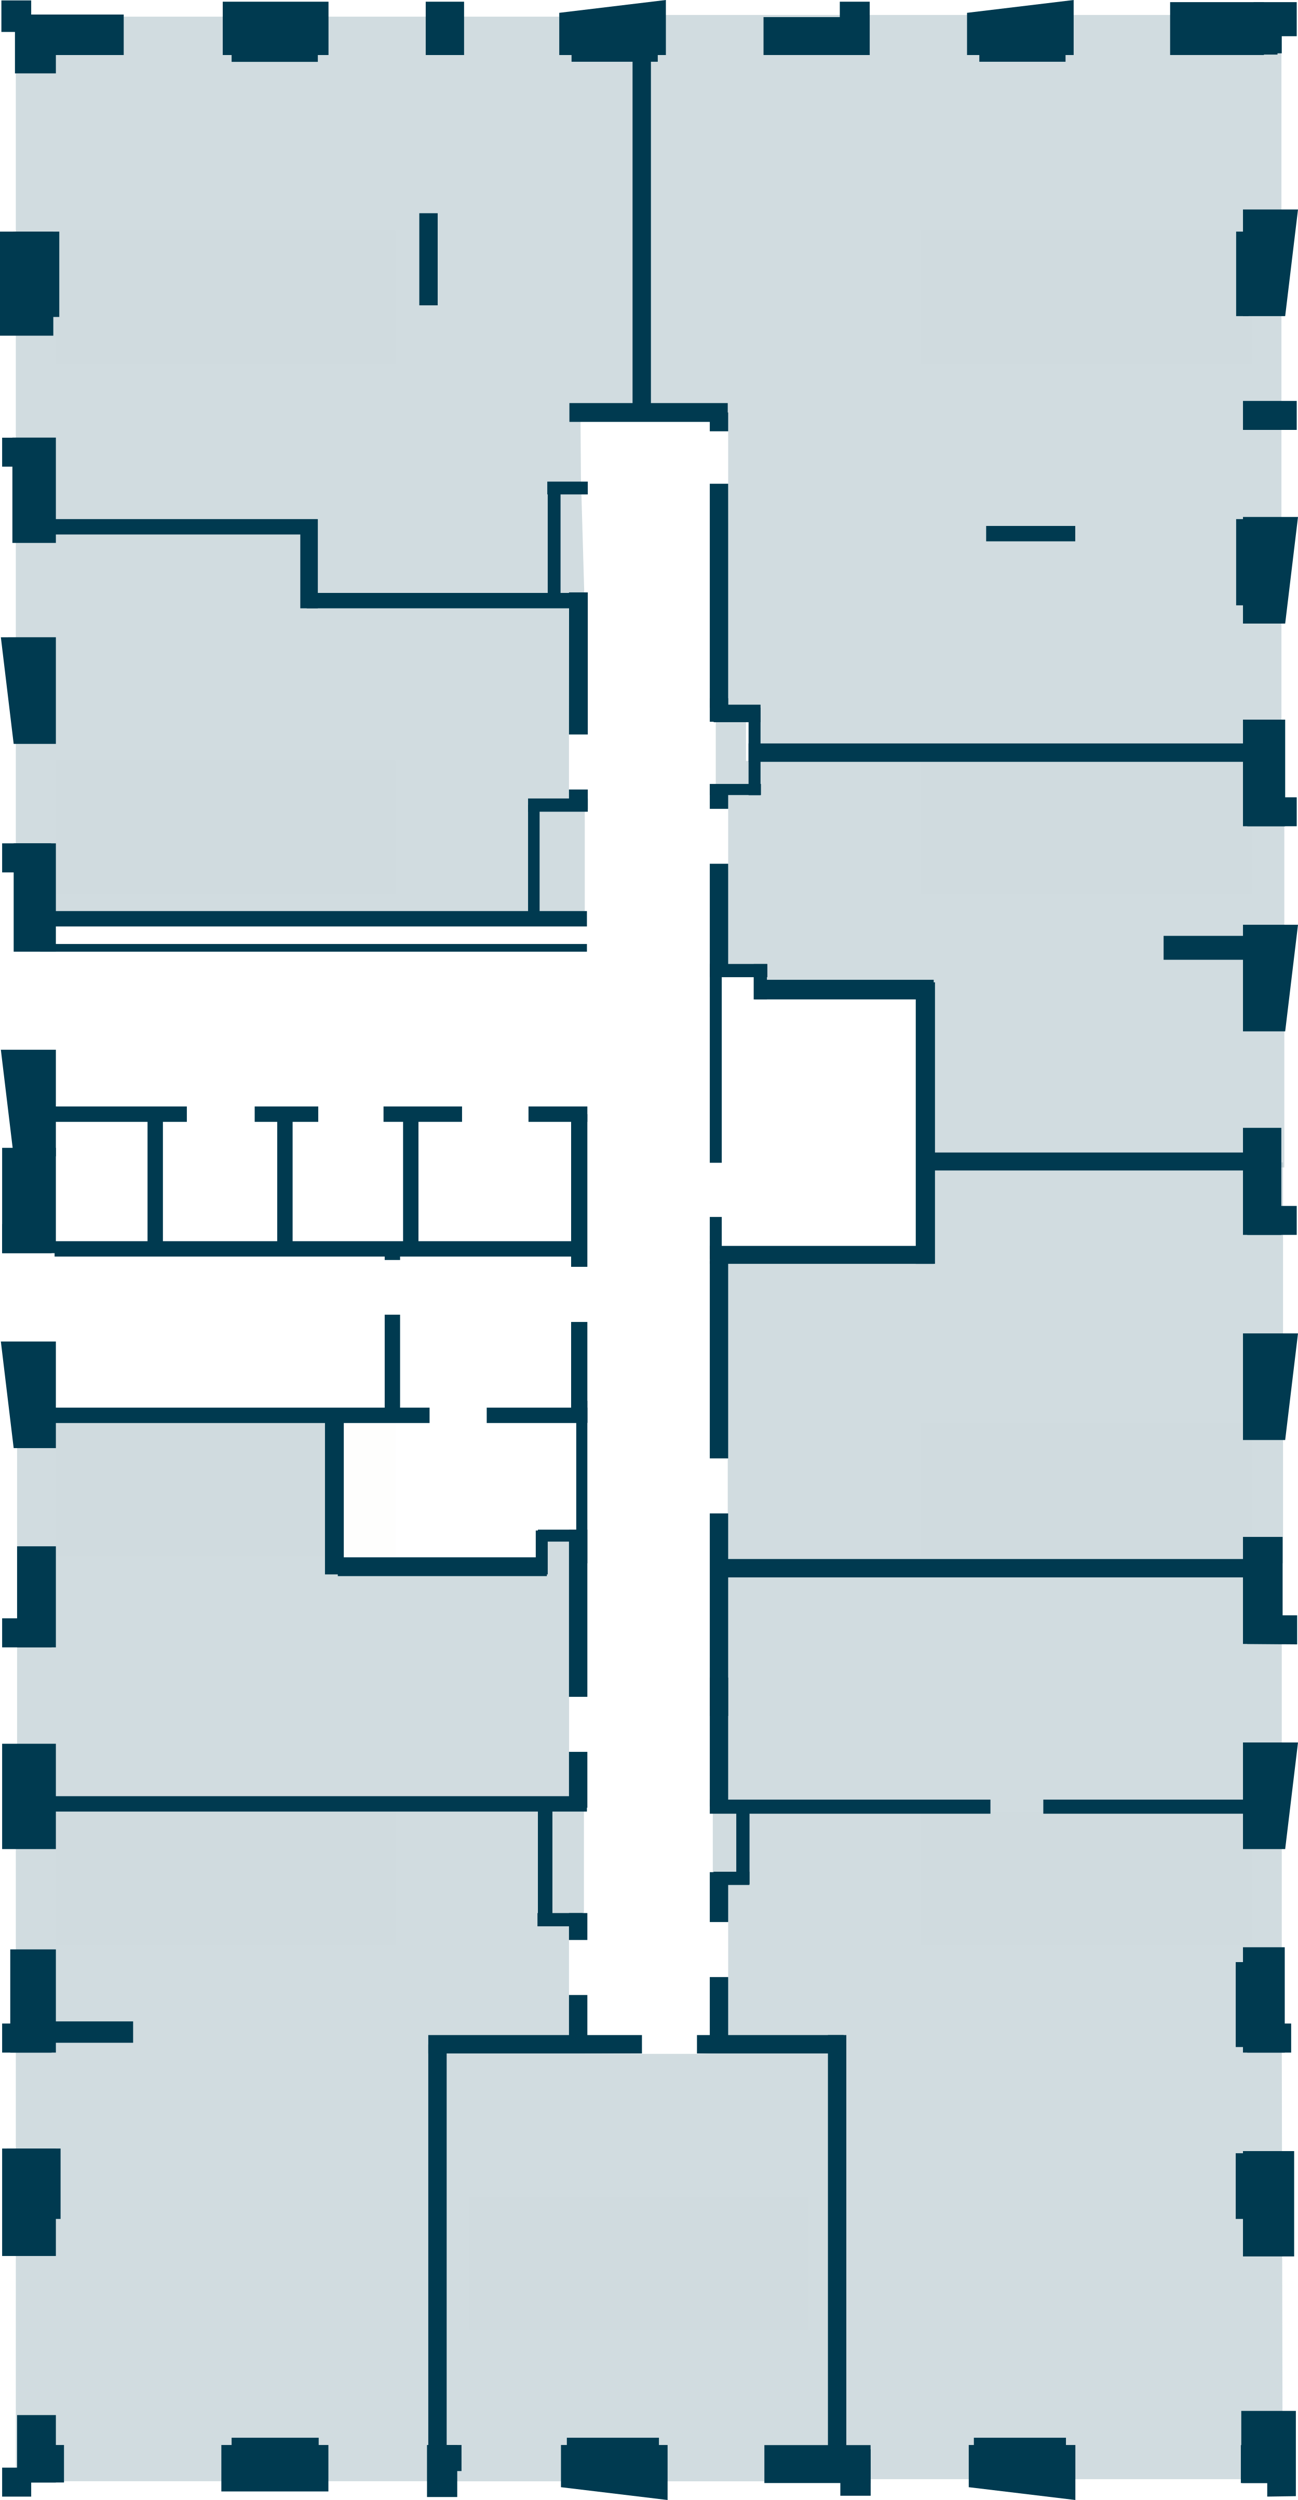 <?xml version="1.0" encoding="utf-8"?>
<!-- Generator: Adobe Illustrator 27.0.0, SVG Export Plug-In . SVG Version: 6.00 Build 0)  -->
<svg version="1.1" id="Слой_1" xmlns="http://www.w3.org/2000/svg" xmlns:xlink="http://www.w3.org/1999/xlink" x="0px" y="0px"
	 viewBox="0 0 1215 2340.1" style="enable-background:new 0 0 1215 2340.1;" xml:space="preserve">
<style type="text/css">
	.st0{fill:#BE8656;fill-opacity:1.000000e-02;}
	.st1{fill:#8DA7B3;fill-opacity:0.4;}
	.st2{fill-rule:evenodd;clip-rule:evenodd;fill:#003A50;}
	.st3{fill:#003A50;}
</style>
<g id="stikers">
	<path id="s-fl374" class="st0" d="M370,711.8H52v125h318V711.8z"/>
	<path id="s-fl375" class="st0" d="M370,215.6H52v125h318V215.6z"/>
	<path id="s-fl376" class="st0" d="M1172,215.6H862v125h310V215.6z"/>
	<path id="s-fl377" class="st0" d="M1172,711.8H862v125h310V711.8z"/>
	<path id="s-fl378" class="st0" d="M1172,1331.8H862v125h310V1331.8z"/>
	<path id="s-fl379" class="st0" d="M1172,1695.8H862v125h310V1695.8z"/>
	<path id="s-fl380" class="st0" d="M757,2056.2H439v125h318V2056.2z"/>
	<path id="s-fl381" class="st0" d="M370,1695.8H52v125h318V1695.8z"/>
	<path id="s-fl382" class="st0" d="M370,1331.8H52v125h318V1331.8z"/>
</g>
<g id="flats">
	<path id="fl382" class="st1" d="M537.4,1439.8h-26v19.2H320.2v-134.9L16,1325.3v356.5l519.5,2.8l-2.8-44.7v-51.5L537.4,1439.8z"/>
	<path id="fl381" class="st1" d="M546.6,1693.3h-21.2v0.4H14.8v628.8h392.5v-412.4H533l-0.4-42.7v-51.5l14-16.8V1693.3z"/>
	<path id="fl380" class="st1" d="M781.4,2322.6H402.5v-401.3l198.4,1.2h51.9l128.2-3.6L781.4,2322.6z"/>
	<path id="fl379" class="st1" d="M1199.8,1908.1v-439.2H689.2v-0.8h-22v297.1l14.4,33.5v51.5l-4,64.7l103.4,1.2l0.8,404.5h418.8
		L1199.8,1908.1z"/>
	<path id="fl378" class="st1" d="M867.2,1088.4v92.6H672.8l8.4,183.7v51.5v47.1H1201V1088H867.2V1088.4z"/>
	<path id="fl377" class="st1" d="M698.3,713.1v-39.5H670v66.2l11.6,16.8v51.5l-2.4,95.4h29.9v19.6h154.1v169.7h339V712.3H698.3
		V713.1z"/>
	<path id="fl376" class="st1" d="M602.1,14v366.1l57.1,6l22.4,17.6v49.1l-1.2,212l20.8,2.8l4,31.5h494.3V14H602.1z"/>
	<path id="fl375" class="st1" d="M594.1,15.6H14.8v472.3h280.7V555l251.5,3.2l-3.2-111l-0.4-53.9l51.1-11.6V15.6H594.1z"/>
	<path id="fl374" class="st1" d="M532.6,739v-51.5l-0.4-131.4H297.1v-69.9H14.8v371.7h493.9v1.2h38.7v-109L532.6,739z"/>
</g>
<g id="walls_outside">
	<path id="Vector" class="st2" d="M523.5,51.5h99.8V0l-99.8,12V51.5z M52.3,1082.4v-99.8H0.8l12,99.8H52.3z M52.3,696.3v-99.8H0.8
		l12,99.8H52.3z M52.3,1355.5v-99.8H0.8l12,99.8H52.3z M906.8,2288.6h99.8v51.5l-99.8-12V2288.6z M525.1,2288.6h99.8v51.5l-99.8-12
		V2288.6z"/>
	<path id="Vector_2" class="st3" d="M52.3,24.8v43.9H14V24.8H52.3z M55.5,216.8v79.9H12.4v-79.9H55.5z"/>
	<path id="Vector_3" class="st3" d="M49.9,216.8v97.4H0v-97.4H49.9z M115.8,13.6v37.9H15.6V13.6H115.8z M307.5,1.6v49.9h-99V1.6
		H307.5z M434.4,1.6v49.9h-35.9V1.6H434.4z M814.1,1.6v49.9h-28V1.6H814.1z"/>
	<path id="Vector_4" class="st3" d="M810.1,16v35.5h-95.4V16H810.1z M297.5,5.6v52.3h-80.7V5.6H297.5z M615.7,29.5v28.3H535V29.5
		H615.7z"/>
	<path id="Vector_5" class="st2" d="M905.2,51.5h99.8V0l-99.8,12V51.5z"/>
	<path id="Vector_6" class="st3" d="M997.4,29.5v28.3h-80.7V29.5H997.4z M29.2,0.4v29.5H1.3V0.4H29.2z M52.3,409.6v98.6H11.6v-98.6
		H52.3z"/>
	<path id="Vector_7" class="st3" d="M47.9,409.6v27.2H2v-27.1h45.9V409.6z M52.3,789.4v101.4H12.8V789.4H52.3z"/>
	<path id="Vector_8" class="st3" d="M47.9,789.4v27.2H2v-27.2H47.9z M2,1173v-98.6h50.3v98.6H2z"/>
	<path id="Vector_9" class="st3" d="M2,1173v-27.2h46.3v27.2H2z M47.9,1332v-14.4h354.2v14.4H47.9z M51.1,1176.2v-14.4h496.7v14.4
		H51.1z M47.9,1050.1v-14.4h127v14.4H47.9z M238.4,1050.1v-14.4h59.5v14.4H238.4z M37.5,867.2v-14.4h511.9v14.4H37.5z M37.5,500.3
		v-14.4h259.9v14.4H37.5z M287.1,569.4V555H547v14.4H287.1z M923.1,506.7v-14.4h83.4v14.4H923.1z"/>
	<path id="Vector_10" class="st3" d="M550.2,687.5h-17.6v-133h17.6V687.5z M550.2,757.4h-17.6V739h17.6V757.4z"/>
	<path id="Vector_11" class="st3" d="M550.2,759.8h-55.9v-12.4h55.9V759.8z"/>
	<path id="Vector_12" class="st3" d="M505.1,753.4V856h-10.8V753.4H505.1z M524.7,562.2h-12V451.6h12V562.2z"/>
	<path id="Vector_13" class="st3" d="M550.2,450.8v12h-37.9v-12H550.2z M681.2,377.3v17.6H533v-17.6H681.2z"/>
	<path id="Vector_14" class="st3" d="M664.4,386.1h17.2v17.6h-17.2V386.1z M664.4,452.8h17.2v209.6h-17.2V452.8z"/>
	<path id="Vector_15" class="st3" d="M664.4,653.6h17.2v22h-17.2V653.6z M664.4,733.9h17.2v23.2h-17.2V733.9z M664.4,808.5h17.2v105
		h-17.2V808.5z M664.4,1180.6h17.2v184.5h-17.2V1180.6z M664.4,1416.6h17.2v189.6h-17.2V1416.6z"/>
	<path id="Vector_16" class="st3" d="M664.4,1570.3h17.2v120.6h-17.2V1570.3z M664.4,1752.4h17.2v46.7h-17.2V1752.4z M689.2,1696.9
		h12.4v66.7h-12.4V1696.9z"/>
	<path id="Vector_17" class="st3" d="M668,1764.4V1752h33.5v12.4H668z M664.4,1850.6h17.2v68.7h-17.2V1850.6z"/>
	<path id="Vector_18" class="st3" d="M652.4,1922.1v-17.2h137.3v17.2H652.4z M400.9,1922.1v-17.2h200v17.2H400.9z"/>
	<path id="Vector_19" class="st3" d="M418.1,2301.8h-17.2v-388.1h17.2V2301.8z M549.8,1909.3h-17.2v-41.9h17.2V1909.3z
		 M124.6,1892.1v20H46.7v-20H124.6z M549.8,1815.9h-17.2v-25.2h17.2V1815.9z M549.8,1692.1h-17.2v-52.3h17.2V1692.1z M549.8,1588.3
		h-17.2v-156.5h17.2V1588.3z"/>
	<path id="Vector_20" class="st3" d="M549.8,1463.3h-10.4v-152.1h10.4V1463.3z"/>
	<path id="Vector_21" class="st3" d="M549.8,1331.6h-15.2v-94.2h15.2V1331.6z M549.8,1185.8h-15.2v-142.9h15.2V1185.8z
		 M545.4,1803.1h-42.3v-12.4h42.3V1803.1z"/>
	<path id="Vector_22" class="st3" d="M517.1,1802.7h-13.6v-113h13.6V1802.7z M792.2,2301.8H775v-396.9h17.2V2301.8z M677.2,1476.5
		v-17.2h494.3v17.2H677.2z M664.4,1697.7v-13.2h262.7v13.2H664.4z M976.6,1697.7v-13.2H1183v13.2H976.6z M664.4,744.2v-10.4h47.9
		v10.4H664.4z M664.4,914.7v-12.4h53.9v12.4H664.4z"/>
	<path id="Vector_23" class="st3" d="M717.9,935.5h-12.4v-33.1h12.4V935.5z M664.4,905.9h11.2v182.5h-11.2V905.9z M664.4,1139.1
		h11.2v39.5h-11.2V1139.1z M700.7,662.4h11.2v81.9h-11.2V662.4z"/>
	<path id="Vector_24" class="st3" d="M668,676v-16.4h43.9V676H668z M700.7,713.1v-17.2h466.7v17.2H700.7z M1089.2,898.4V876h78.3
		v22.4H1089.2z M867.2,1095.6v-16.8h300.2v16.8H867.2z M706.7,935.5v-18.4H874v18.4H706.7z M664.4,1183v-16.8H874v16.8H664.4z"/>
	<path id="Vector_25" class="st3" d="M875.2,1183h-18V919.5h18V1183z M592.1,53.1h17.2v328.2h-17.2V53.1z M392.5,199.6h17.2v86.2
		h-17.2V199.6z M297.5,569.4h-16.4V486h16.4V569.4z M37.5,890.8v-7.2h511.9v7.2H37.5z M359,1050.1v-14.4h73.5v14.4H359z"/>
	<path id="Vector_26" class="st3" d="M391.7,1165.1h-14.4v-123.4h14.4V1165.1z M273.9,1165.1h-14.4v-123.4h14.4V1165.1z
		 M152.5,1165.1h-14.4v-123.4h14.4V1165.1z M374.5,1327.2h-14.4v-96.6h14.4V1327.2z M374.5,1179.4h-14.4V1165h14.4V1179.4z
		 M494.7,1050.1v-14.4h55.1v14.4H494.7z M47.9,1695.7v-14.4h501.5v14.4H47.9z M455.6,1332v-14.4h94.2v14.4H455.6z M321.8,1473.7
		h-17.6V1330h17.6V1473.7z"/>
	<path id="Vector_27" class="st3" d="M511.9,1457.7v17.6H316.2v-17.6H511.9z M539.4,1431.8v11.2h-35.9v-11.2H539.4z"/>
	<path id="Vector_28" class="st3" d="M501.5,1432.6h11.2v41.1h-11.2V1432.6z M16,1542v-94.6h36.3v94.6H16z"/>
	<path id="Vector_29" class="st3" d="M2,1542v-27.2h46.3v27.2H2z M9.6,1921.3v-96.6h42.7v96.6H9.6z"/>
	<path id="Vector_30" class="st3" d="M2,1921.3v-27.2h46.3v27.2H2z M16,2323.7v-63.1h36.3v63.1H16z"/>
	<path id="Vector_31" class="st3" d="M20,2323.7v-35.1h39.9v35.1H20z M207.2,2332.1v-43.5h100.2v43.5H207.2z M399.7,2337.3v-48.7
		H428v48.7H399.7z"/>
	<path id="Vector_32" class="st3" d="M403.7,2313v-24.4H432v24.4H403.7z M911.6,2310.2v-28.4h86.2v28.3L911.6,2310.2L911.6,2310.2z
		 M530.6,2310.2v-28.4h86.2v28.3L530.6,2310.2L530.6,2310.2z M216.8,2310.2v-28.4h81.5v28.3L216.8,2310.2L216.8,2310.2z
		 M1162.7,2324.2v-35.5h35.5v35.5H1162.7z M715.5,2324.2v-35.5h99.4v35.5H715.5z"/>
	<path id="Vector_33" class="st3" d="M1161.5,2324.2v-35.5h31.6v35.5H1161.5z M786.6,2336.1v-43.5H815v43.5H786.6z M2,2336.9v-27.1
		h27.2v27.1H2z M2,1730.8v-98.6h50.3v98.6H2z M2,2111.7v-100.6h50.3v100.6H2z"/>
	<path id="Vector_34" class="st3" d="M6.4,2077v-65.9h50.3v65.9H6.4z"/>
	<path id="Vector_35" class="st2" d="M1163.5,965.4v-99.8h51.5l-12,99.8H1163.5z M1163.5,583.7v-99.8h51.5l-12,99.8H1163.5z
		 M1163.5,295.9v-99.8h51.5l-12,99.8H1163.5z"/>
	<path id="Vector_36" class="st3" d="M1161.9,2310.6v-53.9h51.1v53.9H1161.9z M1156.7,2077v-61.5h10v61.5H1156.7z M1156.7,1916.1
		v-79.5h10v79.5H1156.7z M1186.2,2336.9v-26.4h26.8v26L1186.2,2336.9z"/>
	<path id="Vector_37" class="st3" d="M1163.5,1921.3v-98.6h39.1v98.6H1163.5z M1163.5,2112.1v-98.6h47.9v98.6H1163.5z"/>
	<path id="Vector_38" class="st3" d="M1167.5,1921.3v-27.2h41.1v27.2H1167.5z M1163.5,773.4v-99.8h39.5v99.8H1163.5z"/>
	<path id="Vector_39" class="st3" d="M1167.5,773.4v-27.1h46.3v27.1H1167.5z"/>
	<path id="Vector_40" class="st2" d="M1163.5,1347.9v-99.8h51.5l-12,99.8H1163.5z"/>
	<path id="Vector_41" class="st3" d="M1163.5,1155.9v-100.2h35.9v100.2H1163.5z"/>
	<path id="Vector_42" class="st3" d="M1167.5,1155.9v-27.1h46.3v27.1H1167.5z"/>
	<path id="Vector_43" class="st2" d="M1163.5,1730.8V1631h51.5l-12,99.8H1163.5z"/>
	<path id="Vector_44" class="st3" d="M1163.5,1538.8v-100.2h37.1v100.2H1163.5z"/>
	<path id="Vector_45" class="st3" d="M1167.5,1538.8V1512h46.7v27.2L1167.5,1538.8z M1213.8,375.3v27.1h-50.3v-27.1H1213.8z
		 M1168.7,216.8v79.1h-11.6v-79.1H1168.7z M1168.7,485.9v80.7h-11.6v-80.7L1168.7,485.9L1168.7,485.9z M1199.8,14.8v35.1h-36.7V14.8
		H1199.8z"/>
	<path id="Vector_46" class="st3" d="M1195.8,16v35.1h-35.1V16H1195.8z"/>
	<path id="Vector_47" class="st3" d="M1183.1,2v49.5h-87.8V2H1183.1z"/>
	<path id="Vector_48" class="st3" d="M1213.8,2v31.9h-40.3V2H1213.8z"/>
</g>
</svg>
